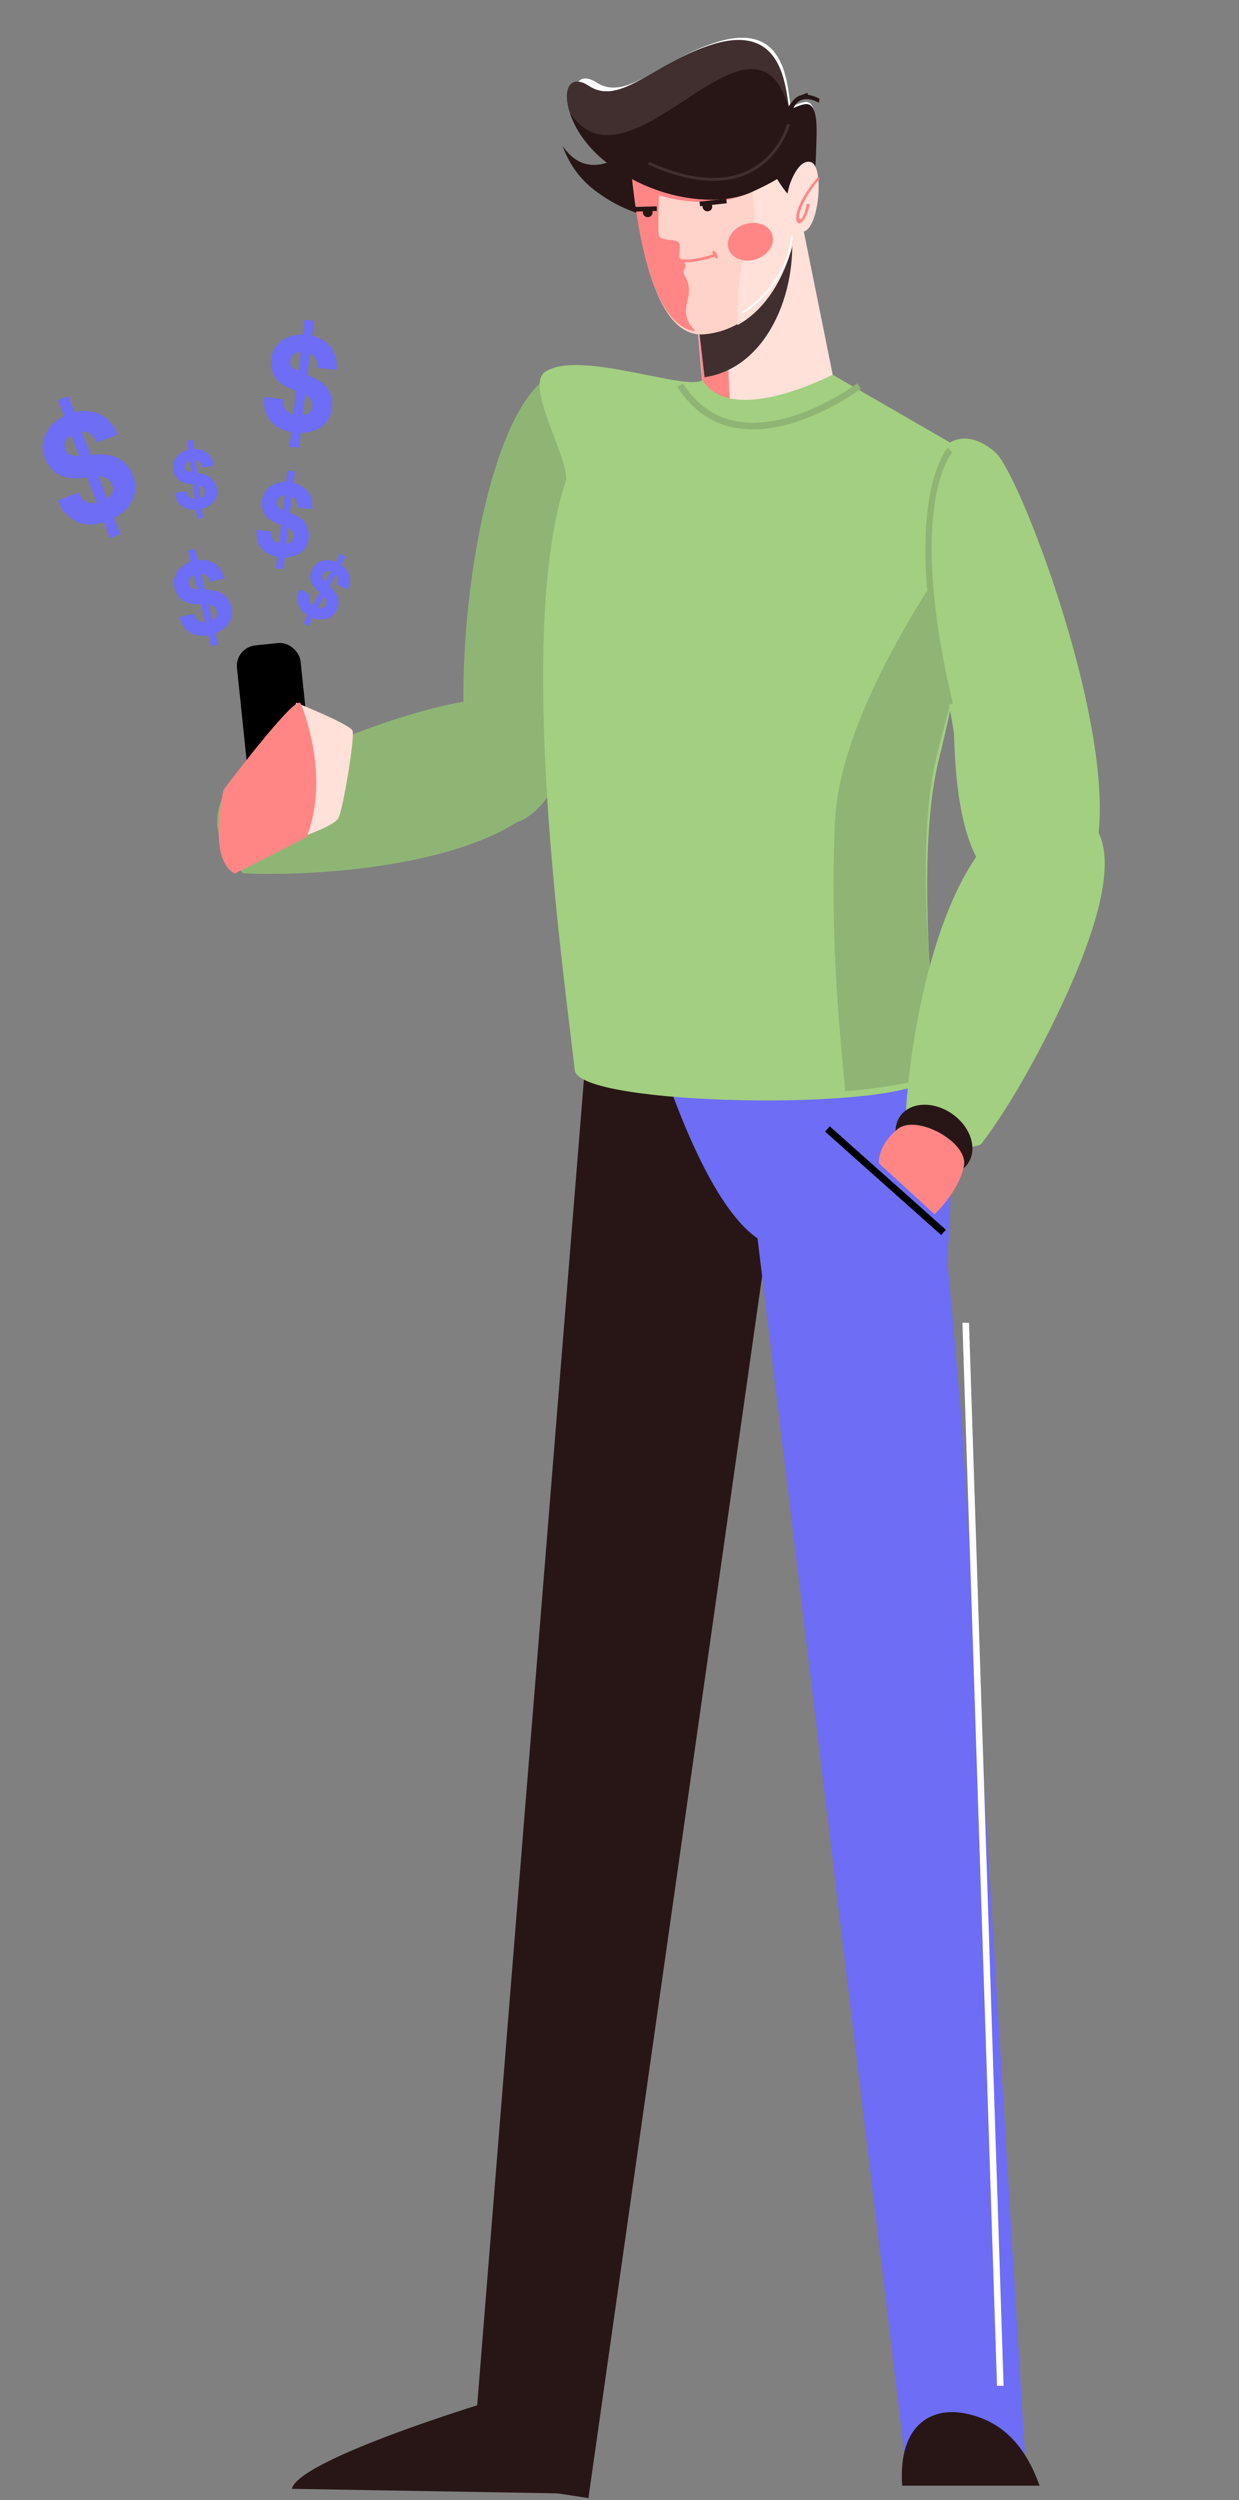 <svg width="121" height="244" viewBox="0 0 121 244" fill="none" xmlns="http://www.w3.org/2000/svg">
<rect x="0" y="0" width="121" height="244" fill="#808080" stroke="none"/>
<path fill-rule="evenodd" clip-rule="evenodd" d="M35.864 71.138C45.286 67.727 54.694 66.02 55.058 72.613C55.668 83.612 33.615 85.68 23.728 85.23C21.505 82.87 20.499 80.718 21.774 77.669C27.008 74.353 34.484 71.638 35.864 71.138Z" fill="#8FB575"/>
<rect x="22.936" y="63.196" width="6.244" height="14.124" rx="2" transform="rotate(-5.952 22.936 63.196)" fill="black"/>
<path fill-rule="evenodd" clip-rule="evenodd" d="M48.429 80.348C59.357 82.682 61.796 39.745 58.861 37.393C46.296 27.349 41.525 78.875 48.429 80.348Z" fill="#8FB575"/>
<path fill-rule="evenodd" clip-rule="evenodd" d="M57.526 99.138L52.757 158.263L51.247 176.868L46.013 242.065L57.465 243.795L76.433 110.449C76.433 110.449 62.733 89.282 57.526 99.138Z" fill="#281616"/>
<path fill-rule="evenodd" clip-rule="evenodd" d="M90.728 103.009C92.684 107.718 93.342 111.442 92.513 122.946L93.956 139.065L95.027 156.59L96.192 175.624L100.264 242.322L88.462 240.614L71.667 101.72C71.667 101.72 85.578 91.6 90.728 103.009Z" fill="#6D6DF6"/>
<path fill-rule="evenodd" clip-rule="evenodd" d="M83.85 93.941L89.472 97.2C89.472 97.2 84.203 121.707 76.558 121.752C68.913 121.797 62.565 97.051 62.565 97.051L83.85 93.941Z" fill="#6D6DF6"/>
<path fill-rule="evenodd" clip-rule="evenodd" d="M76.415 12.845C76.415 12.845 76.248 11.535 75.119 12.507C74.975 12.632 74.881 12.519 74.804 12.248C74.79 12.21 74.775 12.171 74.759 12.128C71.399 -0.677 60.654 22.568 54.945 14.247C55.595 16.098 56.806 17.697 58.402 18.814C62.996 22.162 68.579 22.063 71.426 20.332C74.273 18.602 76.8 16.821 76.415 12.845Z" fill="#281616"/>
<path fill-rule="evenodd" clip-rule="evenodd" d="M76.127 16.521C76.71 17.496 77.337 18.341 77.894 18.659C79.52 19.583 79.592 15.408 79.624 13.82C79.656 12.232 79.8 9.85 78.643 9.947C78.157 10.038 77.687 10.205 77.251 10.441C76.82 8.787 77.058 1.916 69.997 4.111C64.411 5.85 61.238 9.962 58.267 8.057C55.297 6.153 55.177 11.517 59.918 15.147C64.658 18.776 70.515 19.224 73.541 17.855C74.432 17.469 75.296 17.023 76.127 16.521Z" fill="white"/>
<path fill-rule="evenodd" clip-rule="evenodd" d="M59.683 14.117C59.683 14.117 62.069 20.023 63.685 21.077C65.3 22.131 65.193 17.677 65.156 15.982C65.12 14.287 65.158 11.75 64.042 11.803C62.926 11.856 59.683 14.117 59.683 14.117Z" fill="#281616"/>
<path fill-rule="evenodd" clip-rule="evenodd" d="M74.043 20.49L78.404 22.127L82.278 41.303L69.241 44.927L67.779 27.98L74.043 20.49Z" fill="#FFE1DA"/>
<path fill-rule="evenodd" clip-rule="evenodd" d="M71.532 44.302L69.241 44.927L67.877 28.353L70.241 25.665L70.624 25.808L71.532 44.302Z" fill="#FF8685"/>
<path fill-rule="evenodd" clip-rule="evenodd" d="M75.125 20.311L77.144 21.262C78.264 27.694 75.221 35.886 68.808 36.813L67.717 27.341L75.125 20.311Z" fill="#412F2F"/>
<path fill-rule="evenodd" clip-rule="evenodd" d="M61.073 9.963C61.522 11.016 61.53 33.202 68.745 32.627C75.959 32.052 79.516 22.109 77.372 15.342C75.228 8.575 61.073 9.963 61.073 9.963Z" fill="#FFD3CA"/>
<path fill-rule="evenodd" clip-rule="evenodd" d="M72.018 31.73C77.009 29.013 79.129 20.903 77.261 15.045C76.794 13.586 75.81 12.492 74.545 11.666C73.343 12.078 72.369 12.44 72.369 12.44C72.369 12.44 74.646 21.549 73.151 24.003C72.004 25.87 72.062 29.503 72.018 31.73Z" fill="#FFE1DA"/>
<path fill-rule="evenodd" clip-rule="evenodd" d="M61.354 9.858C61.531 10.271 61.653 13.953 62.176 18.222C66.315 20.159 70.723 20.052 73.209 18.786C74.9 17.92 76.484 17.034 77.478 15.737C77.432 15.569 77.386 15.409 77.34 15.257C75.206 8.55 61.354 9.858 61.354 9.858Z" fill="#FF8685"/>
<path fill-rule="evenodd" clip-rule="evenodd" d="M61.036 9.977C61.463 10.979 61.477 31.321 67.84 32.336C67.824 32.237 67.778 32.147 67.707 32.076C66.509 30.756 67.161 29.591 67.252 28.742C67.35 28.094 67.21 27.43 66.857 26.876C66.542 26.318 66.968 26.374 66.937 25.902C66.906 25.431 66.347 25.328 66.335 25.024C66.322 24.72 66.502 24.007 66.283 23.664C66.064 23.321 64.595 23.545 64.355 23.006C64.115 22.467 64.642 12.578 64.662 12.066L62.217 9.902C61.48 9.932 61.036 9.977 61.036 9.977Z" fill="#FF8685"/>
<path fill-rule="evenodd" clip-rule="evenodd" d="M78.909 11.835C78.909 11.835 78.746 10.499 77.507 11.35C76.388 12.114 78.177 1.691 69.614 4.326C63.853 6.109 60.602 10.402 57.516 8.384C54.431 6.366 54.349 11.993 59.272 15.83C64.195 19.666 70.25 20.174 73.367 18.756C76.484 17.338 79.257 15.841 78.909 11.835Z" fill="#412F2F"/>
<path fill-rule="evenodd" clip-rule="evenodd" d="M78.919 11.863C78.919 11.863 78.762 10.542 77.521 11.389C77.362 11.497 77.264 11.378 77.186 11.101C77.172 11.064 77.157 11.024 77.155 10.974C73.792 -2.007 61.655 19.832 55.666 11.029C56.137 12.543 57.3 14.377 59.304 15.919C64.201 19.695 70.249 20.172 73.367 18.756C76.485 17.341 79.251 15.825 78.919 11.863Z" fill="#281616"/>
<path fill-rule="evenodd" clip-rule="evenodd" d="M73.54 12.761C73.54 12.761 75.953 18.657 77.747 19.645C79.541 20.632 79.665 16.092 79.713 14.365C79.761 12.638 79.946 10.046 78.664 10.161C77.382 10.276 73.54 12.761 73.54 12.761Z" fill="#281616"/>
<path fill-rule="evenodd" clip-rule="evenodd" d="M77.099 18.089C77.099 18.089 77.933 15.42 79.205 15.826C80.477 16.233 80.018 21.987 78.585 22.565C77.152 23.143 76.135 21.575 77.099 18.089Z" fill="#FFE1DA"/>
<path fill-rule="evenodd" clip-rule="evenodd" d="M96.647 45.417L81.302 36.565C81.302 36.565 71.525 41.709 68.614 37.116C66.856 38.161 56.442 34.061 53.214 36.312C51.186 37.725 55.836 45.167 55.236 47.005C50.3 61.991 55.07 94.994 56.133 104.452C56.529 107.975 87.924 108.471 90.783 105.22C92.107 103.71 88.984 84.915 91.706 74.042C94.866 61.445 96.647 45.417 96.647 45.417Z" fill="#A3CF80"/>
<path fill-rule="evenodd" clip-rule="evenodd" d="M82.542 106.501C86.641 106.17 90.835 105.417 91.64 104.483C91.926 102.588 88.83 84.399 91.528 73.573C93.296 66.483 95.745 58.917 97.544 53.678L94.58 51.775C94.58 51.775 82.103 68.035 81.544 80.179C80.985 92.323 82.207 102.471 82.542 106.501Z" fill="#8FB575"/>
<path fill-rule="evenodd" clip-rule="evenodd" d="M76.87 12.091C76.862 12.116 74.568 20.837 63.4 15.797L63.278 16.047C74.757 21.229 77.139 12.186 77.147 12.161L76.87 12.091Z" fill="#412F2F"/>
<path fill-rule="evenodd" clip-rule="evenodd" d="M80.036 9.647C80.036 9.647 77.339 7.977 76.868 11.417L77.197 11.59C77.621 8.563 79.96 10.025 79.964 10.028L80.036 9.647Z" fill="#281616"/>
<path fill-rule="evenodd" clip-rule="evenodd" d="M78.858 9.058C78.858 9.058 76.298 9.816 76.965 11.677L77.264 11.565C76.677 9.928 78.908 9.269 78.914 9.266L78.858 9.058Z" fill="#281616"/>
<path fill-rule="evenodd" clip-rule="evenodd" d="M77.411 23.128C77.412 23.117 77.411 23.106 77.407 23.095C77.403 23.085 77.397 23.076 77.389 23.068C77.381 23.06 77.371 23.054 77.36 23.05C77.349 23.046 77.337 23.044 77.325 23.045C77.3 23.045 77.276 23.054 77.258 23.069C77.239 23.085 77.228 23.106 77.225 23.129C77.079 24.543 76.582 25.933 75.772 27.193C74.961 28.453 73.86 29.549 72.551 30.397C72.541 30.404 72.532 30.412 72.525 30.421C72.518 30.431 72.513 30.441 72.511 30.452C72.508 30.463 72.508 30.474 72.511 30.484C72.513 30.495 72.518 30.505 72.525 30.513C72.531 30.522 72.54 30.53 72.55 30.536C72.56 30.542 72.571 30.546 72.583 30.547C72.595 30.549 72.608 30.548 72.62 30.546C72.632 30.543 72.644 30.538 72.654 30.531C73.986 29.667 75.107 28.551 75.932 27.267C76.757 25.984 77.263 24.568 77.411 23.128Z" fill="white"/>
<path fill-rule="evenodd" clip-rule="evenodd" d="M79.856 17.301C78.719 18.648 78.135 19.738 77.895 20.505C77.336 22.284 78.603 22.343 79.079 19.909L78.789 19.9C78.457 21.816 77.737 21.786 78.178 20.477C78.596 19.398 79.239 18.364 80.075 17.428L79.856 17.301Z" fill="#FF8685"/>
<path fill-rule="evenodd" clip-rule="evenodd" d="M73.5 21.755C73.216 21.761 72.926 21.815 72.65 21.914C72.373 22.014 72.115 22.156 71.89 22.333C71.665 22.51 71.478 22.718 71.341 22.945C71.203 23.172 71.117 23.413 71.089 23.654C71.034 24.146 71.21 24.608 71.579 24.94C71.948 25.272 72.481 25.448 73.064 25.431C73.349 25.425 73.639 25.371 73.915 25.272C74.192 25.172 74.451 25.03 74.676 24.853C74.901 24.675 75.088 24.467 75.226 24.24C75.364 24.013 75.45 23.772 75.478 23.531C75.533 23.039 75.356 22.577 74.987 22.245C74.617 21.914 74.084 21.738 73.5 21.755Z" fill="#FF8685"/>
<path fill-rule="evenodd" clip-rule="evenodd" d="M93.174 71.814C93.48 83.351 96.386 88.088 102.506 87.631C114.889 86.708 100.288 46.836 97.196 44.134C94.512 41.795 91.653 42.499 90.759 46.561C89.131 53.953 93.121 69.868 93.174 71.814Z" fill="#A3CF80"/>
<path fill-rule="evenodd" clip-rule="evenodd" d="M101.525 242.586H88.107C87.699 236.788 90.826 234.824 94.347 235.554C97.868 236.284 100.124 238.669 101.525 242.586Z" fill="#281616"/>
<path fill-rule="evenodd" clip-rule="evenodd" d="M51.147 233.41C50.105 233.575 29.202 239.842 28.503 242.893L55.406 243.353C55.406 243.353 54.591 236.633 51.147 233.41Z" fill="#281616"/>
<path fill-rule="evenodd" clip-rule="evenodd" d="M80.583 110.444L91.926 120.541L92.373 120.016L81.031 109.921L80.583 110.444Z" fill="black"/>
<path fill-rule="evenodd" clip-rule="evenodd" d="M83.712 37.42C83.679 37.443 72.19 46.044 66.694 37.42L66.152 37.762C72.021 46.973 84.045 37.958 84.09 37.933L83.712 37.42Z" fill="#8FB575"/>
<path fill-rule="evenodd" clip-rule="evenodd" d="M93.989 129.091L97.366 232.838L98.01 232.849L94.633 129.102L93.989 129.091Z" fill="white"/>
<path fill-rule="evenodd" clip-rule="evenodd" d="M92.537 43.7C92.537 43.716 87.723 48.96 92.441 68.82L93.059 68.661C88.427 49.152 92.994 44.165 93.007 44.149L92.537 43.7Z" fill="#8FB575"/>
<path fill-rule="evenodd" clip-rule="evenodd" d="M103.598 98.279C107.876 89.219 110.462 79.99 103.919 79.009C93.041 77.357 88.918 99.137 88.438 109.042C90.578 111.481 92.625 112.696 95.772 111.708C99.572 106.799 102.974 99.604 103.598 98.279Z" fill="#A3CF80"/>
<path fill-rule="evenodd" clip-rule="evenodd" d="M94.465 113.632C95.501 112.268 94.882 110.092 93.087 108.779C91.292 107.466 88.995 107.496 87.96 108.862C86.926 110.229 87.543 112.402 89.338 113.715C91.134 115.029 93.431 114.998 94.465 113.632Z" fill="#281616"/>
<path fill-rule="evenodd" clip-rule="evenodd" d="M85.841 113.534C85.841 113.534 85.61 111.902 87.64 110.208C89.481 108.669 94.604 111.483 94.137 113.79C93.625 116.319 91.266 118.508 91.266 118.508L85.841 113.534Z" fill="#FF8685"/>
<path fill-rule="evenodd" clip-rule="evenodd" d="M69.858 24.734C69.858 24.734 67.422 25.678 65.918 25.179L65.836 25.438C67.437 25.968 69.951 24.999 69.958 24.996L69.858 24.734Z" fill="#FF8685"/>
<path fill-rule="evenodd" clip-rule="evenodd" d="M69.544 24.689C69.544 24.689 69.888 24.872 69.8 25.16L70.068 25.236C70.198 24.75 69.655 24.441 69.654 24.439L69.544 24.689Z" fill="#FF8685"/>
<path fill-rule="evenodd" clip-rule="evenodd" d="M69.022 19.677C68.96 19.683 68.9 19.702 68.846 19.732C68.791 19.762 68.743 19.802 68.704 19.851C68.666 19.9 68.638 19.956 68.621 20.016C68.605 20.076 68.6 20.139 68.609 20.2C68.626 20.326 68.691 20.44 68.79 20.518C68.889 20.597 69.015 20.634 69.142 20.623C69.203 20.616 69.263 20.598 69.318 20.568C69.372 20.538 69.42 20.497 69.459 20.448C69.498 20.4 69.526 20.343 69.542 20.284C69.559 20.224 69.563 20.161 69.555 20.099C69.539 19.973 69.474 19.859 69.374 19.78C69.275 19.701 69.148 19.664 69.022 19.677Z" fill="#281616"/>
<path fill-rule="evenodd" clip-rule="evenodd" d="M70.92 19.387L68.312 19.681L68.369 20.128L70.978 19.837L70.92 19.387Z" fill="#281616"/>
<path fill-rule="evenodd" clip-rule="evenodd" d="M64.138 20.14L61.876 20.2L61.887 20.65L64.149 20.59L64.138 20.14Z" fill="#281616"/>
<path fill-rule="evenodd" clip-rule="evenodd" d="M63.238 20.246C63.176 20.246 63.114 20.259 63.057 20.283C63 20.307 62.949 20.343 62.905 20.387C62.862 20.432 62.828 20.485 62.806 20.543C62.784 20.601 62.773 20.663 62.775 20.724C62.781 20.851 62.835 20.971 62.927 21.059C63.019 21.146 63.141 21.195 63.268 21.195C63.33 21.195 63.392 21.182 63.449 21.157C63.506 21.133 63.558 21.097 63.601 21.052C63.644 21.007 63.678 20.954 63.7 20.896C63.722 20.838 63.732 20.776 63.73 20.714C63.725 20.587 63.671 20.467 63.579 20.38C63.487 20.292 63.365 20.244 63.238 20.246Z" fill="#281616"/>
<path fill-rule="evenodd" clip-rule="evenodd" d="M27.312 74.541C27.312 74.138 28.919 68.576 28.919 68.576C28.919 68.576 34.177 70.686 34.426 71.308C34.675 71.929 33.483 79.123 33.029 79.871C32.576 80.619 29.459 81.684 29.459 81.684L27.312 74.541Z" fill="#FFE1DA"/>
<path fill-rule="evenodd" clip-rule="evenodd" d="M29.363 68.639C29.341 68.621 29.318 68.605 29.294 68.592C28.536 68.15 21.823 77.096 21.823 77.096C20.532 83.596 22.252 84.895 22.923 85.259L29.945 81.694C32.361 75.565 29.363 68.639 29.363 68.639Z" fill="#FF8685"/>
<path d="M21.306 62.908L20.606 63.077L20.346 61.997C19.611 62.133 18.997 62.031 18.503 61.69C18.01 61.349 17.687 60.861 17.534 60.226L18.934 59.889C19.003 60.147 19.131 60.353 19.319 60.506C19.512 60.652 19.751 60.718 20.035 60.704L19.619 58.974L19.069 58.952C18.523 58.932 18.075 58.783 17.727 58.503C17.383 58.215 17.153 57.829 17.036 57.343C16.905 56.798 16.99 56.294 17.29 55.831C17.59 55.368 18.034 55.035 18.623 54.832L18.361 53.743L19.061 53.574L19.323 54.663C19.983 54.587 20.545 54.712 21.008 55.04C21.471 55.367 21.776 55.839 21.924 56.455L20.524 56.791C20.391 56.295 20.097 56.027 19.641 55.986L20.02 57.561L20.308 57.563C21.573 57.602 22.338 58.176 22.605 59.284C22.734 59.822 22.658 60.32 22.378 60.779C22.096 61.23 21.65 61.574 21.042 61.81L21.306 62.908ZM18.434 56.955C18.45 57.02 18.467 57.077 18.486 57.127C18.505 57.178 18.533 57.222 18.57 57.262C18.613 57.299 18.644 57.329 18.663 57.352C18.689 57.373 18.732 57.394 18.791 57.414C18.851 57.434 18.892 57.448 18.915 57.456C18.944 57.463 19.002 57.477 19.089 57.497C19.183 57.515 19.244 57.528 19.273 57.535L18.932 56.115C18.745 56.194 18.605 56.31 18.511 56.463C18.418 56.616 18.392 56.78 18.434 56.955ZM21.166 59.63C21.078 59.267 20.812 59.057 20.366 59L20.731 60.516C21.113 60.308 21.258 60.013 21.166 59.63Z" fill="#6D6DF6"/>
<path d="M27.67 55.531L26.955 55.447L27.085 54.344C26.348 54.217 25.807 53.908 25.462 53.417C25.117 52.927 24.983 52.357 25.06 51.709L26.49 51.877C26.465 52.143 26.515 52.38 26.638 52.59C26.768 52.793 26.969 52.938 27.241 53.023L27.45 51.256L26.941 51.045C26.435 50.837 26.067 50.542 25.837 50.159C25.615 49.77 25.533 49.328 25.591 48.831C25.657 48.275 25.911 47.832 26.353 47.501C26.795 47.171 27.327 47.012 27.95 47.025L28.081 45.913L28.796 45.997L28.665 47.11C29.311 47.267 29.794 47.579 30.115 48.046C30.436 48.514 30.559 49.062 30.484 49.691L29.054 49.522C29.101 49.011 28.918 48.657 28.505 48.46L28.315 50.069L28.585 50.172C29.757 50.646 30.277 51.449 30.143 52.581C30.078 53.13 29.834 53.572 29.413 53.904C28.991 54.231 28.454 54.399 27.802 54.409L27.67 55.531ZM27.037 48.952C27.029 49.018 27.026 49.078 27.026 49.131C27.026 49.185 27.037 49.237 27.058 49.286C27.086 49.337 27.105 49.376 27.115 49.404C27.131 49.432 27.164 49.467 27.213 49.506C27.262 49.545 27.296 49.573 27.314 49.588C27.339 49.605 27.389 49.638 27.464 49.687C27.545 49.736 27.599 49.77 27.623 49.786L27.795 48.336C27.592 48.346 27.421 48.406 27.28 48.517C27.139 48.628 27.058 48.773 27.037 48.952ZM28.673 52.407C28.717 52.036 28.54 51.747 28.141 51.539L27.958 53.088C28.389 53.025 28.627 52.798 28.673 52.407Z" fill="#6D6DF6"/>
<path d="M11.753 52.138L10.742 52.518L10.156 50.959C9.087 51.297 8.153 51.257 7.356 50.841C6.559 50.425 5.988 49.758 5.643 48.841L7.665 48.081C7.815 48.452 8.044 48.735 8.352 48.929C8.666 49.11 9.034 49.164 9.455 49.091L8.516 46.592L7.693 46.661C6.876 46.733 6.182 46.593 5.612 46.241C5.048 45.876 4.634 45.342 4.37 44.64C4.075 43.854 4.108 43.088 4.469 42.344C4.83 41.599 5.43 41.021 6.269 40.61L5.678 39.037L6.689 38.657L7.28 40.23C8.249 39.995 9.108 40.078 9.858 40.48C10.607 40.882 11.149 41.528 11.483 42.417L9.461 43.177C9.171 42.463 8.683 42.117 7.998 42.14L8.852 44.415L9.282 44.365C11.171 44.19 12.416 44.903 13.017 46.504C13.309 47.281 13.289 48.036 12.956 48.77C12.619 49.495 12.019 50.088 11.157 50.551L11.753 52.138ZM6.38 43.805C6.415 43.899 6.451 43.981 6.489 44.053C6.526 44.124 6.576 44.185 6.638 44.237C6.709 44.285 6.762 44.324 6.794 44.355C6.837 44.381 6.904 44.404 6.996 44.423C7.089 44.441 7.153 44.455 7.188 44.463C7.232 44.468 7.321 44.477 7.455 44.491C7.597 44.502 7.691 44.509 7.735 44.514L6.965 42.464C6.702 42.616 6.515 42.814 6.404 43.059C6.293 43.304 6.285 43.552 6.38 43.805ZM10.939 47.284C10.742 46.76 10.307 46.496 9.633 46.493L10.455 48.684C10.985 48.303 11.147 47.836 10.939 47.284Z" fill="#6D6DF6"/>
<path d="M29.198 43.709L28.268 43.599L28.437 42.166C27.48 42.001 26.776 41.599 26.328 40.962C25.88 40.324 25.706 39.583 25.805 38.74L27.664 38.96C27.632 39.305 27.696 39.614 27.856 39.885C28.026 40.15 28.287 40.338 28.64 40.449L28.912 38.151L28.25 37.877C27.593 37.607 27.115 37.223 26.816 36.725C26.526 36.22 26.42 35.645 26.496 34.999C26.581 34.276 26.911 33.7 27.486 33.27C28.06 32.841 28.752 32.635 29.562 32.652L29.733 31.206L30.662 31.316L30.491 32.761C31.331 32.965 31.959 33.371 32.376 33.979C32.793 34.587 32.953 35.3 32.857 36.117L30.998 35.898C31.059 35.233 30.821 34.773 30.284 34.517L30.037 36.609L30.387 36.742C31.912 37.358 32.587 38.402 32.413 39.874C32.328 40.589 32.012 41.162 31.463 41.595C30.916 42.019 30.218 42.237 29.37 42.25L29.198 43.709ZM28.376 35.156C28.366 35.242 28.361 35.32 28.361 35.39C28.362 35.459 28.375 35.527 28.403 35.591C28.439 35.656 28.463 35.707 28.476 35.744C28.498 35.781 28.541 35.825 28.605 35.877C28.668 35.928 28.712 35.964 28.736 35.984C28.768 36.005 28.833 36.048 28.93 36.111C29.036 36.176 29.105 36.219 29.138 36.241L29.36 34.356C29.097 34.368 28.874 34.447 28.691 34.591C28.508 34.735 28.403 34.923 28.376 35.156ZM30.502 39.648C30.559 39.166 30.329 38.79 29.811 38.519L29.573 40.533C30.132 40.451 30.442 40.156 30.502 39.648Z" fill="#6D6DF6"/>
<path d="M19.83 50.551L19.258 50.624L19.147 49.743C18.55 49.786 18.071 49.651 17.708 49.336C17.346 49.022 17.132 48.605 17.066 48.087L18.209 47.942C18.241 48.153 18.325 48.328 18.461 48.467C18.602 48.599 18.786 48.673 19.013 48.687L18.834 47.274L18.399 47.209C17.966 47.145 17.623 46.987 17.371 46.734C17.123 46.475 16.974 46.147 16.924 45.75C16.867 45.306 16.979 44.913 17.258 44.571C17.538 44.229 17.92 44.003 18.406 43.893L18.294 43.005L18.865 42.932L18.978 43.821C19.509 43.818 19.945 43.967 20.284 44.268C20.623 44.569 20.825 44.971 20.888 45.474L19.745 45.619C19.683 45.213 19.473 44.973 19.114 44.9L19.277 46.186L19.506 46.214C20.508 46.355 21.066 46.879 21.181 47.784C21.236 48.223 21.133 48.612 20.869 48.952C20.605 49.286 20.221 49.521 19.716 49.654L19.83 50.551ZM18.07 45.565C18.076 45.618 18.085 45.665 18.096 45.707C18.106 45.748 18.124 45.786 18.15 45.821C18.181 45.855 18.204 45.881 18.217 45.901C18.235 45.92 18.268 45.94 18.313 45.961C18.359 45.983 18.39 45.997 18.408 46.006C18.43 46.014 18.475 46.03 18.543 46.053C18.615 46.076 18.663 46.092 18.686 46.1L18.539 44.941C18.383 44.988 18.262 45.068 18.174 45.181C18.086 45.294 18.051 45.422 18.07 45.565ZM20.006 47.932C19.969 47.636 19.775 47.446 19.426 47.361L19.583 48.599C19.905 48.467 20.046 48.245 20.006 47.932Z" fill="#6D6DF6"/>
<path d="M30.124 61.092L29.616 60.82L30.035 60.037C29.524 59.727 29.211 59.339 29.098 58.873C28.984 58.407 29.05 57.943 29.297 57.482L30.313 58.026C30.217 58.217 30.184 58.408 30.215 58.599C30.252 58.789 30.36 58.955 30.537 59.099L31.209 57.843L30.892 57.537C30.576 57.235 30.388 56.908 30.329 56.555C30.276 56.201 30.345 55.847 30.533 55.494C30.745 55.099 31.063 54.843 31.489 54.726C31.915 54.609 32.357 54.647 32.817 54.838L33.24 54.048L33.748 54.32L33.325 55.11C33.76 55.416 34.029 55.789 34.131 56.231C34.234 56.673 34.165 57.117 33.926 57.564L32.91 57.021C33.095 56.654 33.062 56.337 32.812 56.069L32.2 57.212L32.371 57.367C33.106 58.063 33.258 58.813 32.828 59.617C32.619 60.007 32.309 60.264 31.897 60.389C31.488 60.509 31.039 60.477 30.55 60.294L30.124 61.092ZM31.575 56.007C31.55 56.053 31.53 56.097 31.514 56.137C31.499 56.177 31.492 56.219 31.493 56.262C31.499 56.307 31.501 56.342 31.501 56.366C31.505 56.392 31.519 56.427 31.544 56.471C31.569 56.515 31.586 56.545 31.595 56.562C31.609 56.581 31.637 56.62 31.678 56.679C31.724 56.74 31.754 56.78 31.768 56.799L32.319 55.769C32.165 55.718 32.02 55.712 31.883 55.754C31.745 55.795 31.643 55.88 31.575 56.007ZM31.784 59.058C31.925 58.795 31.877 58.527 31.641 58.256L31.053 59.356C31.392 59.435 31.635 59.336 31.784 59.058Z" fill="#6D6DF6"/>
</svg>
